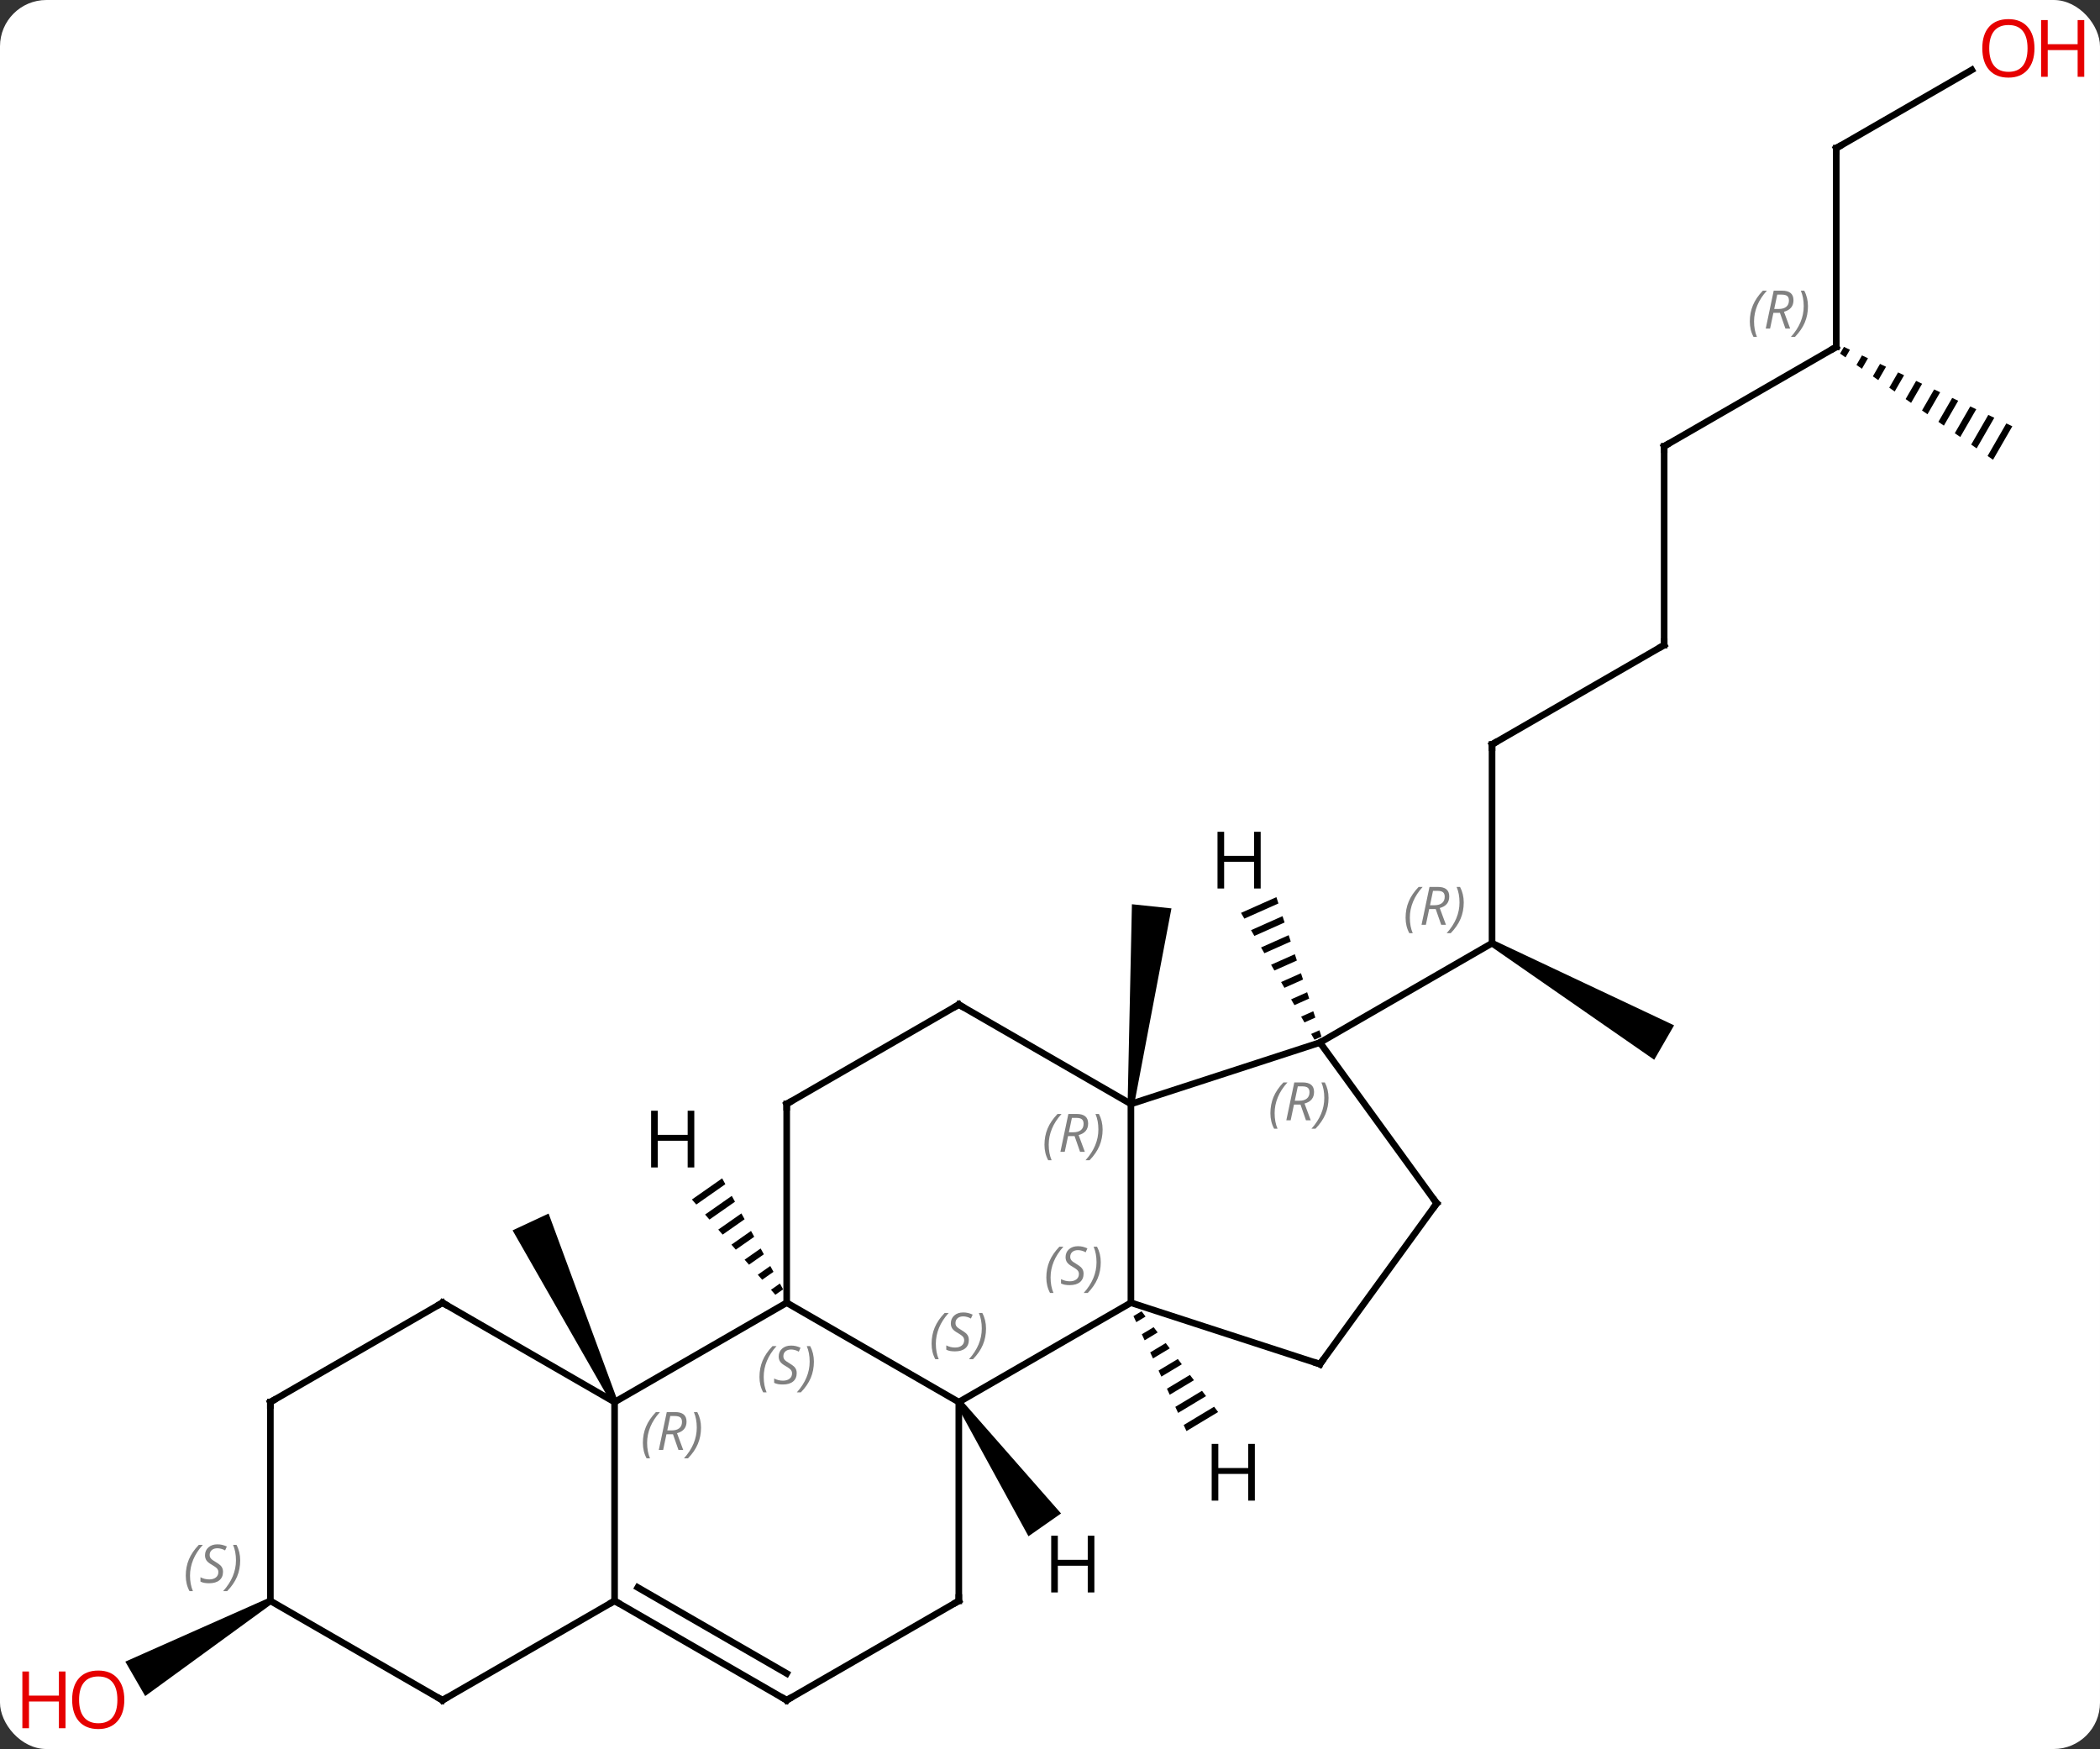 <svg width="317" viewBox="0 0 317 264" style="fill-opacity:1; color-rendering:auto; color-interpolation:auto; text-rendering:auto; stroke:black; stroke-linecap:square; stroke-miterlimit:10; shape-rendering:auto; stroke-opacity:1; fill:black; stroke-dasharray:none; font-weight:normal; stroke-width:1; font-family:'Open Sans'; font-style:normal; stroke-linejoin:miter; font-size:12; stroke-dashoffset:0; image-rendering:auto;" height="264" class="cas-substance-image" xmlns:xlink="http://www.w3.org/1999/xlink" xmlns="http://www.w3.org/2000/svg"><rect x="0" y="0" width="317" height="264" fill="#333333" stroke="none"/><svg class="cas-substance-single-component"><rect y="0" x="0" width="317" stroke="none" ry="7" rx="7" height="264" fill="white" class="cas-substance-group"/><svg y="0" x="0" width="317" viewBox="0 0 317 264" style="fill:black;" height="264" class="cas-substance-single-component-image"><svg><g><g transform="translate(159,132)" style="text-rendering:geometricPrecision; color-rendering:optimizeQuality; color-interpolation:linearRGB; stroke-linecap:butt; image-rendering:optimizeQuality;"><path style="stroke:none;" d="M12.212 34.687 L11.218 34.583 L11.866 4.487 L17.834 5.114 Z"/><line y2="-19.635" y1="10.365" x2="66.228" x1="66.228" style="fill:none;"/><path style="stroke:none;" d="M65.978 10.798 L66.478 9.932 L93.708 22.767 L90.708 27.963 Z"/><line y2="25.365" y1="10.365" x2="40.248" x1="66.228" style="fill:none;"/><line y2="-34.635" y1="-19.635" x2="92.208" x1="66.228" style="fill:none;"/><line y2="-64.635" y1="-34.635" x2="92.208" x1="92.208" style="fill:none;"/><line y2="-79.635" y1="-64.635" x2="118.188" x1="92.208" style="fill:none;"/><line y2="-109.635" y1="-79.635" x2="118.188" x1="118.188" style="fill:none;"/><path style="stroke:none;" d="M119.347 -79.64 L118.764 -78.629 L118.764 -78.629 L119.588 -78.057 L120.254 -79.212 L120.254 -79.212 L119.347 -79.64 ZM122.07 -78.356 L121.238 -76.912 L122.062 -76.34 L122.062 -76.34 L122.978 -77.928 L122.978 -77.928 L122.07 -78.356 ZM124.794 -77.072 L123.712 -75.195 L123.712 -75.195 L124.536 -74.623 L125.702 -76.644 L125.702 -76.644 L124.794 -77.072 ZM127.518 -75.789 L126.185 -73.478 L126.185 -73.478 L127.01 -72.906 L127.01 -72.906 L128.426 -75.361 L128.426 -75.361 L127.518 -75.789 ZM130.242 -74.505 L128.659 -71.761 L129.484 -71.189 L131.149 -74.077 L130.242 -74.505 ZM132.965 -73.221 L131.133 -70.044 L131.133 -70.044 L131.958 -69.472 L133.873 -72.793 L132.965 -73.221 ZM135.689 -71.938 L133.607 -68.327 L134.432 -67.755 L134.432 -67.755 L136.597 -71.51 L135.689 -71.938 ZM138.413 -70.654 L136.081 -66.61 L136.081 -66.61 L136.906 -66.038 L139.321 -70.226 L139.321 -70.226 L138.413 -70.654 ZM141.137 -69.37 L138.555 -64.894 L138.555 -64.894 L139.38 -64.321 L139.38 -64.321 L142.044 -68.942 L141.137 -69.37 ZM143.86 -68.086 L141.029 -63.176 L141.854 -62.604 L144.768 -67.659 L144.768 -67.659 L143.86 -68.086 Z"/><line y2="-121.446" y1="-109.635" x2="138.648" x1="118.188" style="fill:none;"/><path style="stroke:none;" d="M-65.775 79.424 L-66.681 79.846 L-81.625 53.714 L-76.187 51.178 Z"/><path style="stroke:none;" d="M-118.438 109.202 L-117.938 110.068 L-137.083 124.007 L-140.083 118.811 Z"/><line y2="79.635" y1="64.635" x2="-14.265" x1="11.715" style="fill:none;"/><line y2="34.635" y1="64.635" x2="11.715" x1="11.715" style="fill:none;"/><line y2="73.905" y1="64.635" x2="40.248" x1="11.715" style="fill:none;"/><line y2="64.635" y1="79.635" x2="-40.248" x1="-14.265" style="fill:none;"/><line y2="109.635" y1="79.635" x2="-14.265" x1="-14.265" style="fill:none;"/><line y2="25.365" y1="34.635" x2="40.248" x1="11.715" style="fill:none;"/><line y2="19.635" y1="34.635" x2="-14.265" x1="11.715" style="fill:none;"/><line y2="49.635" y1="73.905" x2="57.879" x1="40.248" style="fill:none;"/><line y2="79.635" y1="64.635" x2="-66.228" x1="-40.248" style="fill:none;"/><line y2="34.635" y1="64.635" x2="-40.248" x1="-40.248" style="fill:none;"/><line y2="124.635" y1="109.635" x2="-40.248" x1="-14.265" style="fill:none;"/><line y2="49.635" y1="25.365" x2="57.879" x1="40.248" style="fill:none;"/><line y2="34.635" y1="19.635" x2="-40.248" x1="-14.265" style="fill:none;"/><line y2="109.635" y1="79.635" x2="-66.228" x1="-66.228" style="fill:none;"/><line y2="64.635" y1="79.635" x2="-92.208" x1="-66.228" style="fill:none;"/><line y2="109.635" y1="124.635" x2="-66.228" x1="-40.248" style="fill:none;"/><line y2="107.614" y1="120.594" x2="-62.728" x1="-40.248" style="fill:none;"/><line y2="124.635" y1="109.635" x2="-92.208" x1="-66.228" style="fill:none;"/><line y2="79.635" y1="64.635" x2="-118.188" x1="-92.208" style="fill:none;"/><line y2="109.635" y1="124.635" x2="-118.188" x1="-92.208" style="fill:none;"/><line y2="109.635" y1="79.635" x2="-118.188" x1="-118.188" style="fill:none;"/><path style="stroke:none;" d="M13.318 65.922 L12.099 66.655 L12.099 66.655 L12.521 67.569 L12.521 67.569 L13.926 66.723 L13.926 66.723 L13.318 65.922 ZM15.143 68.324 L13.363 69.395 L13.363 69.395 L13.784 70.308 L13.784 70.308 L15.752 69.125 L15.752 69.125 L15.143 68.324 ZM16.969 70.726 L14.626 72.135 L14.626 72.135 L15.047 73.048 L15.047 73.048 L17.578 71.527 L17.578 71.527 L16.969 70.726 ZM18.795 73.128 L15.89 74.875 L15.89 74.875 L16.311 75.788 L16.311 75.788 L19.403 73.928 L19.403 73.928 L18.795 73.128 ZM20.62 75.529 L17.153 77.615 L17.153 77.615 L17.574 78.528 L17.574 78.528 L21.229 76.33 L21.229 76.33 L20.62 75.529 ZM22.446 77.931 L18.417 80.355 L18.417 80.355 L18.838 81.268 L18.838 81.268 L23.054 78.732 L23.054 78.732 L22.446 77.931 ZM24.271 80.333 L19.68 83.095 L19.68 83.095 L20.101 84.008 L24.88 81.134 L24.88 81.134 L24.271 80.333 Z"/><path style="stroke:none;" d="M-14.675 79.922 L-13.855 79.348 L1.166 96.446 L-3.749 99.887 Z"/><path style="stroke:none;" d="M-49.99 45.862 L-54.556 49.057 L-53.893 49.814 L-53.893 49.814 L-49.506 46.744 L-49.506 46.744 L-49.99 45.862 ZM-48.537 48.508 L-52.567 51.328 L-52.567 51.328 L-51.904 52.085 L-51.904 52.085 L-48.053 49.39 L-48.053 49.39 L-48.537 48.508 ZM-47.084 51.154 L-50.578 53.598 L-50.578 53.598 L-49.915 54.355 L-49.915 54.355 L-46.6 52.036 L-46.6 52.036 L-47.084 51.154 ZM-45.632 53.799 L-48.589 55.869 L-48.589 55.869 L-47.926 56.626 L-45.147 54.681 L-45.632 53.799 ZM-44.179 56.445 L-46.6 58.139 L-46.6 58.139 L-45.937 58.896 L-43.694 57.327 L-43.694 57.327 L-44.179 56.445 ZM-42.726 59.091 L-44.611 60.41 L-43.948 61.166 L-43.948 61.166 L-42.241 59.973 L-42.241 59.973 L-42.726 59.091 ZM-41.273 61.736 L-42.621 62.68 L-42.621 62.68 L-41.959 63.437 L-41.959 63.437 L-40.788 62.618 L-40.788 62.618 L-41.273 61.736 Z"/><path style="stroke:none;" d="M33.673 3.414 L28.333 5.791 L28.333 5.791 L28.837 6.661 L33.983 4.371 L33.983 4.371 L33.673 3.414 ZM34.601 6.285 L29.845 8.402 L30.35 9.272 L30.35 9.272 L34.911 7.242 L34.601 6.285 ZM35.53 9.156 L31.358 11.012 L31.358 11.012 L31.862 11.883 L35.839 10.113 L35.839 10.113 L35.53 9.156 ZM36.458 12.027 L32.871 13.623 L33.375 14.493 L36.767 12.983 L36.458 12.027 ZM37.386 14.897 L34.383 16.234 L34.383 16.234 L34.887 17.104 L37.695 15.854 L37.386 14.897 ZM38.314 17.768 L35.896 18.845 L36.4 19.715 L36.4 19.715 L38.624 18.725 L38.624 18.725 L38.314 17.768 ZM39.242 20.639 L37.408 21.455 L37.408 21.455 L37.912 22.326 L37.912 22.326 L39.552 21.596 L39.552 21.596 L39.242 20.639 ZM40.171 23.51 L38.921 24.066 L39.425 24.936 L39.425 24.936 L40.48 24.467 L40.48 24.467 L40.171 23.51 Z"/></g><g transform="translate(159,132)" style="font-size:8.4px; fill:gray; text-rendering:geometricPrecision; image-rendering:optimizeQuality; color-rendering:optimizeQuality; font-family:'Open Sans'; font-style:italic; stroke:gray; color-interpolation:linearRGB;"><path style="stroke:none;" d="M53.179 6.529 Q53.179 5.201 53.648 4.076 Q54.117 2.951 55.148 1.873 L55.757 1.873 Q54.788 2.935 54.304 4.107 Q53.82 5.279 53.82 6.513 Q53.82 7.841 54.257 8.857 L53.742 8.857 Q53.179 7.826 53.179 6.529 ZM56.739 5.216 L56.239 7.591 L55.583 7.591 L56.786 1.873 L58.036 1.873 Q59.77 1.873 59.77 3.31 Q59.77 4.67 58.333 5.06 L59.27 7.591 L58.552 7.591 L57.724 5.216 L56.739 5.216 ZM57.317 2.466 Q56.927 4.388 56.864 4.638 L57.52 4.638 Q58.27 4.638 58.677 4.31 Q59.083 3.982 59.083 3.357 Q59.083 2.888 58.825 2.677 Q58.567 2.466 57.974 2.466 L57.317 2.466 ZM61.956 4.216 Q61.956 5.545 61.48 6.677 Q61.003 7.81 59.988 8.857 L59.378 8.857 Q61.316 6.701 61.316 4.216 Q61.316 2.888 60.878 1.873 L61.394 1.873 Q61.956 2.935 61.956 4.216 Z"/></g><g transform="translate(159,132)" style="stroke-linecap:butt; font-size:8.4px; text-rendering:geometricPrecision; image-rendering:optimizeQuality; color-rendering:optimizeQuality; font-family:'Open Sans'; font-style:italic; color-interpolation:linearRGB; stroke-miterlimit:5;"><path style="fill:none;" d="M66.228 -19.135 L66.228 -19.635 L66.661 -19.885"/><path style="fill:none;" d="M91.775 -34.385 L92.208 -34.635 L92.208 -35.135"/><path style="fill:none;" d="M92.208 -64.135 L92.208 -64.635 L92.641 -64.885"/><path style="fill:none;" d="M117.755 -79.385 L118.188 -79.635 L118.188 -80.135"/><path style="fill:gray; stroke:none;" d="M105.139 -83.471 Q105.139 -84.799 105.608 -85.924 Q106.076 -87.049 107.108 -88.127 L107.717 -88.127 Q106.748 -87.065 106.264 -85.893 Q105.78 -84.721 105.78 -83.487 Q105.78 -82.158 106.217 -81.143 L105.701 -81.143 Q105.139 -82.174 105.139 -83.471 ZM108.699 -84.783 L108.199 -82.408 L107.543 -82.408 L108.746 -88.127 L109.996 -88.127 Q111.73 -88.127 111.73 -86.69 Q111.73 -85.33 110.293 -84.94 L111.23 -82.408 L110.512 -82.408 L109.683 -84.783 L108.699 -84.783 ZM109.277 -87.533 Q108.887 -85.612 108.824 -85.362 L109.48 -85.362 Q110.23 -85.362 110.637 -85.69 Q111.043 -86.018 111.043 -86.643 Q111.043 -87.112 110.785 -87.322 Q110.527 -87.533 109.933 -87.533 L109.277 -87.533 ZM113.916 -85.783 Q113.916 -84.455 113.44 -83.322 Q112.963 -82.19 111.948 -81.143 L111.338 -81.143 Q113.276 -83.299 113.276 -85.783 Q113.276 -87.112 112.838 -88.127 L113.354 -88.127 Q113.916 -87.065 113.916 -85.783 Z"/><path style="fill:none;" d="M118.188 -109.135 L118.188 -109.635 L118.621 -109.885"/></g><g transform="translate(159,132)" style="stroke-linecap:butt; fill:rgb(230,0,0); text-rendering:geometricPrecision; color-rendering:optimizeQuality; image-rendering:optimizeQuality; font-family:'Open Sans'; stroke:rgb(230,0,0); color-interpolation:linearRGB; stroke-miterlimit:5;"><path style="stroke:none;" d="M148.108 -124.705 Q148.108 -122.643 147.069 -121.463 Q146.03 -120.283 144.187 -120.283 Q142.296 -120.283 141.265 -121.448 Q140.233 -122.612 140.233 -124.721 Q140.233 -126.815 141.265 -127.963 Q142.296 -129.112 144.187 -129.112 Q146.046 -129.112 147.077 -127.94 Q148.108 -126.768 148.108 -124.705 ZM141.28 -124.705 Q141.28 -122.971 142.023 -122.065 Q142.765 -121.158 144.187 -121.158 Q145.608 -121.158 146.335 -122.057 Q147.062 -122.955 147.062 -124.705 Q147.062 -126.44 146.335 -127.33 Q145.608 -128.221 144.187 -128.221 Q142.765 -128.221 142.023 -127.323 Q141.28 -126.424 141.28 -124.705 Z"/><path style="stroke:none;" d="M155.624 -120.408 L154.624 -120.408 L154.624 -124.44 L150.108 -124.44 L150.108 -120.408 L149.108 -120.408 L149.108 -128.971 L150.108 -128.971 L150.108 -125.33 L154.624 -125.33 L154.624 -128.971 L155.624 -128.971 L155.624 -120.408 Z"/><path style="stroke:none;" d="M-140.233 124.565 Q-140.233 126.627 -141.273 127.807 Q-142.312 128.987 -144.155 128.987 Q-146.046 128.987 -147.077 127.823 Q-148.108 126.658 -148.108 124.549 Q-148.108 122.455 -147.077 121.307 Q-146.046 120.158 -144.155 120.158 Q-142.296 120.158 -141.265 121.33 Q-140.233 122.502 -140.233 124.565 ZM-147.062 124.565 Q-147.062 126.299 -146.319 127.205 Q-145.577 128.112 -144.155 128.112 Q-142.733 128.112 -142.007 127.213 Q-141.28 126.315 -141.28 124.565 Q-141.28 122.83 -142.007 121.94 Q-142.733 121.049 -144.155 121.049 Q-145.577 121.049 -146.319 121.948 Q-147.062 122.846 -147.062 124.565 Z"/><path style="stroke:none;" d="M-149.108 128.862 L-150.108 128.862 L-150.108 124.83 L-154.624 124.83 L-154.624 128.862 L-155.624 128.862 L-155.624 120.299 L-154.624 120.299 L-154.624 123.94 L-150.108 123.94 L-150.108 120.299 L-149.108 120.299 L-149.108 128.862 Z"/></g><g transform="translate(159,132)" style="stroke-linecap:butt; font-size:8.4px; fill:gray; text-rendering:geometricPrecision; image-rendering:optimizeQuality; color-rendering:optimizeQuality; font-family:'Open Sans'; font-style:italic; stroke:gray; color-interpolation:linearRGB; stroke-miterlimit:5;"><path style="stroke:none;" d="M-1.054 60.838 Q-1.054 59.51 -0.585 58.385 Q-0.116 57.26 0.915 56.182 L1.524 56.182 Q0.556 57.244 0.071 58.416 Q-0.413 59.588 -0.413 60.823 Q-0.413 62.151 0.024 63.166 L-0.491 63.166 Q-1.054 62.135 -1.054 60.838 ZM4.569 60.244 Q4.569 61.073 4.022 61.526 Q3.475 61.979 2.475 61.979 Q2.069 61.979 1.756 61.924 Q1.444 61.869 1.163 61.729 L1.163 61.073 Q1.788 61.401 2.491 61.401 Q3.116 61.401 3.491 61.104 Q3.866 60.807 3.866 60.291 Q3.866 59.979 3.663 59.752 Q3.459 59.526 2.897 59.198 Q2.303 58.869 2.077 58.541 Q1.85 58.213 1.85 57.76 Q1.85 57.026 2.366 56.565 Q2.881 56.104 3.725 56.104 Q4.1 56.104 4.436 56.182 Q4.772 56.26 5.147 56.432 L4.881 57.026 Q4.631 56.869 4.311 56.783 Q3.991 56.698 3.725 56.698 Q3.194 56.698 2.873 56.971 Q2.553 57.244 2.553 57.713 Q2.553 57.916 2.623 58.065 Q2.694 58.213 2.834 58.346 Q2.975 58.479 3.397 58.729 Q3.959 59.073 4.162 59.268 Q4.366 59.463 4.467 59.698 Q4.569 59.932 4.569 60.244 ZM7.163 58.526 Q7.163 59.854 6.687 60.987 Q6.21 62.119 5.194 63.166 L4.585 63.166 Q6.523 61.01 6.523 58.526 Q6.523 57.198 6.085 56.182 L6.601 56.182 Q7.163 57.244 7.163 58.526 Z"/><path style="stroke:none;" d="M-18.374 70.838 Q-18.374 69.51 -17.905 68.385 Q-17.436 67.26 -16.405 66.182 L-15.796 66.182 Q-16.764 67.244 -17.249 68.416 Q-17.733 69.588 -17.733 70.823 Q-17.733 72.151 -17.296 73.166 L-17.811 73.166 Q-18.374 72.135 -18.374 70.838 ZM-12.751 70.244 Q-12.751 71.073 -13.298 71.526 Q-13.845 71.979 -14.845 71.979 Q-15.251 71.979 -15.564 71.924 Q-15.876 71.869 -16.157 71.729 L-16.157 71.073 Q-15.533 71.401 -14.829 71.401 Q-14.204 71.401 -13.829 71.104 Q-13.454 70.807 -13.454 70.291 Q-13.454 69.979 -13.658 69.752 Q-13.861 69.526 -14.423 69.198 Q-15.017 68.869 -15.243 68.541 Q-15.47 68.213 -15.47 67.76 Q-15.47 67.026 -14.954 66.565 Q-14.439 66.104 -13.595 66.104 Q-13.22 66.104 -12.884 66.182 Q-12.548 66.26 -12.173 66.432 L-12.439 67.026 Q-12.689 66.869 -13.009 66.783 Q-13.329 66.698 -13.595 66.698 Q-14.126 66.698 -14.447 66.971 Q-14.767 67.244 -14.767 67.713 Q-14.767 67.916 -14.697 68.065 Q-14.626 68.213 -14.486 68.346 Q-14.345 68.479 -13.923 68.729 Q-13.361 69.073 -13.158 69.268 Q-12.954 69.463 -12.853 69.698 Q-12.751 69.932 -12.751 70.244 ZM-10.157 68.526 Q-10.157 69.854 -10.633 70.987 Q-11.11 72.119 -12.126 73.166 L-12.735 73.166 Q-10.797 71.01 -10.797 68.526 Q-10.797 67.198 -11.235 66.182 L-10.719 66.182 Q-10.157 67.244 -10.157 68.526 Z"/><path style="stroke:none;" d="M-1.334 40.799 Q-1.334 39.471 -0.865 38.346 Q-0.396 37.221 0.635 36.143 L1.244 36.143 Q0.275 37.205 -0.209 38.377 Q-0.693 39.549 -0.693 40.783 Q-0.693 42.111 -0.256 43.127 L-0.771 43.127 Q-1.334 42.096 -1.334 40.799 ZM2.226 39.486 L1.726 41.861 L1.07 41.861 L2.273 36.143 L3.523 36.143 Q5.257 36.143 5.257 37.58 Q5.257 38.94 3.82 39.33 L4.757 41.861 L4.039 41.861 L3.211 39.486 L2.226 39.486 ZM2.804 36.736 Q2.414 38.658 2.351 38.908 L3.007 38.908 Q3.757 38.908 4.164 38.58 Q4.57 38.252 4.57 37.627 Q4.57 37.158 4.312 36.947 Q4.054 36.736 3.461 36.736 L2.804 36.736 ZM7.443 38.486 Q7.443 39.815 6.967 40.947 Q6.49 42.08 5.475 43.127 L4.865 43.127 Q6.803 40.971 6.803 38.486 Q6.803 37.158 6.365 36.143 L6.881 36.143 Q7.443 37.205 7.443 38.486 Z"/><path style="fill:none; stroke:black;" d="M39.773 73.751 L40.248 73.905 L40.542 73.501"/><path style="stroke:none;" d="M-44.356 75.838 Q-44.356 74.51 -43.888 73.385 Q-43.419 72.26 -42.388 71.182 L-41.778 71.182 Q-42.747 72.244 -43.231 73.416 Q-43.716 74.588 -43.716 75.823 Q-43.716 77.151 -43.278 78.166 L-43.794 78.166 Q-44.356 77.135 -44.356 75.838 ZM-38.734 75.244 Q-38.734 76.073 -39.281 76.526 Q-39.828 76.979 -40.828 76.979 Q-41.234 76.979 -41.546 76.924 Q-41.859 76.869 -42.14 76.729 L-42.14 76.073 Q-41.515 76.401 -40.812 76.401 Q-40.187 76.401 -39.812 76.104 Q-39.437 75.807 -39.437 75.291 Q-39.437 74.979 -39.64 74.752 Q-39.843 74.526 -40.406 74.198 Q-40.999 73.869 -41.226 73.541 Q-41.453 73.213 -41.453 72.76 Q-41.453 72.026 -40.937 71.565 Q-40.421 71.104 -39.578 71.104 Q-39.203 71.104 -38.867 71.182 Q-38.531 71.26 -38.156 71.432 L-38.421 72.026 Q-38.671 71.869 -38.992 71.783 Q-39.312 71.698 -39.578 71.698 Q-40.109 71.698 -40.429 71.971 Q-40.749 72.244 -40.749 72.713 Q-40.749 72.916 -40.679 73.065 Q-40.609 73.213 -40.468 73.346 Q-40.328 73.479 -39.906 73.729 Q-39.343 74.073 -39.14 74.268 Q-38.937 74.463 -38.835 74.698 Q-38.734 74.932 -38.734 75.244 ZM-36.139 73.526 Q-36.139 74.854 -36.616 75.987 Q-37.092 77.119 -38.108 78.166 L-38.717 78.166 Q-36.78 76.01 -36.78 73.526 Q-36.78 72.198 -37.217 71.182 L-36.702 71.182 Q-36.139 72.244 -36.139 73.526 Z"/><path style="fill:none; stroke:black;" d="M-14.265 109.135 L-14.265 109.635 L-14.698 109.885"/><path style="stroke:none;" d="M32.769 36.039 Q32.769 34.711 33.237 33.586 Q33.706 32.461 34.737 31.383 L35.347 31.383 Q34.378 32.446 33.894 33.618 Q33.409 34.789 33.409 36.024 Q33.409 37.352 33.847 38.368 L33.331 38.368 Q32.769 37.336 32.769 36.039 ZM36.329 34.727 L35.829 37.102 L35.173 37.102 L36.376 31.383 L37.626 31.383 Q39.36 31.383 39.36 32.821 Q39.36 34.18 37.923 34.571 L38.86 37.102 L38.141 37.102 L37.313 34.727 L36.329 34.727 ZM36.907 31.977 Q36.516 33.899 36.454 34.149 L37.11 34.149 Q37.86 34.149 38.266 33.821 Q38.673 33.493 38.673 32.868 Q38.673 32.399 38.415 32.188 Q38.157 31.977 37.563 31.977 L36.907 31.977 ZM41.546 33.727 Q41.546 35.055 41.069 36.188 Q40.593 37.321 39.577 38.368 L38.968 38.368 Q40.905 36.211 40.905 33.727 Q40.905 32.399 40.468 31.383 L40.983 31.383 Q41.546 32.446 41.546 33.727 Z"/><path style="fill:none; stroke:black;" d="M-13.832 19.885 L-14.265 19.635 L-14.698 19.885"/><path style="fill:none; stroke:black;" d="M57.585 50.039 L57.879 49.635 L57.585 49.23"/><path style="stroke:none;" d="M-61.956 85.799 Q-61.956 84.471 -61.488 83.346 Q-61.019 82.221 -59.988 81.143 L-59.378 81.143 Q-60.347 82.205 -60.831 83.377 Q-61.316 84.549 -61.316 85.783 Q-61.316 87.112 -60.878 88.127 L-61.394 88.127 Q-61.956 87.096 -61.956 85.799 ZM-58.396 84.487 L-58.896 86.862 L-59.553 86.862 L-58.349 81.143 L-57.099 81.143 Q-55.365 81.143 -55.365 82.58 Q-55.365 83.94 -56.803 84.33 L-55.865 86.862 L-56.584 86.862 L-57.412 84.487 L-58.396 84.487 ZM-57.818 81.737 Q-58.209 83.658 -58.271 83.908 L-57.615 83.908 Q-56.865 83.908 -56.459 83.58 Q-56.053 83.252 -56.053 82.627 Q-56.053 82.158 -56.31 81.947 Q-56.568 81.737 -57.162 81.737 L-57.818 81.737 ZM-53.179 83.487 Q-53.179 84.815 -53.656 85.947 Q-54.132 87.08 -55.148 88.127 L-55.757 88.127 Q-53.82 85.971 -53.82 83.487 Q-53.82 82.158 -54.257 81.143 L-53.742 81.143 Q-53.179 82.205 -53.179 83.487 Z"/><path style="fill:none; stroke:black;" d="M-40.248 35.135 L-40.248 34.635 L-39.815 34.385"/><path style="fill:none; stroke:black;" d="M-39.815 124.385 L-40.248 124.635 L-40.681 124.385"/><path style="fill:none; stroke:black;" d="M-65.795 109.885 L-66.228 109.635 L-66.661 109.885"/><path style="fill:none; stroke:black;" d="M-91.775 64.885 L-92.208 64.635 L-92.641 64.885"/><path style="fill:none; stroke:black;" d="M-91.775 124.385 L-92.208 124.635 L-92.641 124.385"/><path style="fill:none; stroke:black;" d="M-117.755 79.385 L-118.188 79.635 L-118.188 80.135"/><path style="stroke:none;" d="M-130.957 105.838 Q-130.957 104.51 -130.488 103.385 Q-130.019 102.26 -128.988 101.182 L-128.379 101.182 Q-129.347 102.245 -129.832 103.416 Q-130.316 104.588 -130.316 105.823 Q-130.316 107.151 -129.879 108.166 L-130.394 108.166 Q-130.957 107.135 -130.957 105.838 ZM-125.334 105.245 Q-125.334 106.073 -125.881 106.526 Q-126.428 106.979 -127.428 106.979 Q-127.834 106.979 -128.147 106.924 Q-128.459 106.87 -128.74 106.729 L-128.74 106.073 Q-128.115 106.401 -127.412 106.401 Q-126.787 106.401 -126.412 106.104 Q-126.037 105.807 -126.037 105.291 Q-126.037 104.979 -126.24 104.752 Q-126.444 104.526 -127.006 104.198 Q-127.6 103.87 -127.826 103.541 Q-128.053 103.213 -128.053 102.76 Q-128.053 102.026 -127.537 101.565 Q-127.022 101.104 -126.178 101.104 Q-125.803 101.104 -125.467 101.182 Q-125.131 101.26 -124.756 101.432 L-125.022 102.026 Q-125.272 101.87 -125.592 101.784 Q-125.912 101.698 -126.178 101.698 Q-126.709 101.698 -127.03 101.971 Q-127.35 102.245 -127.35 102.713 Q-127.35 102.916 -127.28 103.065 Q-127.209 103.213 -127.069 103.346 Q-126.928 103.479 -126.506 103.729 Q-125.944 104.073 -125.74 104.268 Q-125.537 104.463 -125.436 104.698 Q-125.334 104.932 -125.334 105.245 ZM-122.74 103.526 Q-122.74 104.854 -123.216 105.987 Q-123.693 107.12 -124.709 108.166 L-125.318 108.166 Q-123.38 106.01 -123.38 103.526 Q-123.38 102.198 -123.818 101.182 L-123.302 101.182 Q-122.74 102.245 -122.74 103.526 Z"/></g><g transform="translate(159,132)" style="stroke-linecap:butt; text-rendering:geometricPrecision; color-rendering:optimizeQuality; image-rendering:optimizeQuality; font-family:'Open Sans'; color-interpolation:linearRGB; stroke-miterlimit:5;"><path style="stroke:none;" d="M30.423 94.507 L29.423 94.507 L29.423 90.476 L24.907 90.476 L24.907 94.507 L23.907 94.507 L23.907 85.945 L24.907 85.945 L24.907 89.585 L29.423 89.585 L29.423 85.945 L30.423 85.945 L30.423 94.507 Z"/><path style="stroke:none;" d="M6.198 108.367 L5.198 108.367 L5.198 104.336 L0.682 104.336 L0.682 108.367 L-0.318 108.367 L-0.318 99.805 L0.682 99.805 L0.682 103.445 L5.198 103.445 L5.198 99.805 L6.198 99.805 L6.198 108.367 Z"/><path style="stroke:none;" d="M-54.195 44.218 L-55.195 44.218 L-55.195 40.187 L-59.711 40.187 L-59.711 44.218 L-60.711 44.218 L-60.711 35.656 L-59.711 35.656 L-59.711 39.296 L-55.195 39.296 L-55.195 35.656 L-54.195 35.656 L-54.195 44.218 Z"/><path style="stroke:none;" d="M31.302 2.113 L30.302 2.113 L30.302 -1.918 L25.786 -1.918 L25.786 2.113 L24.786 2.113 L24.786 -6.449 L25.786 -6.449 L25.786 -2.809 L30.302 -2.809 L30.302 -6.449 L31.302 -6.449 L31.302 2.113 Z"/></g></g></svg></svg></svg></svg>